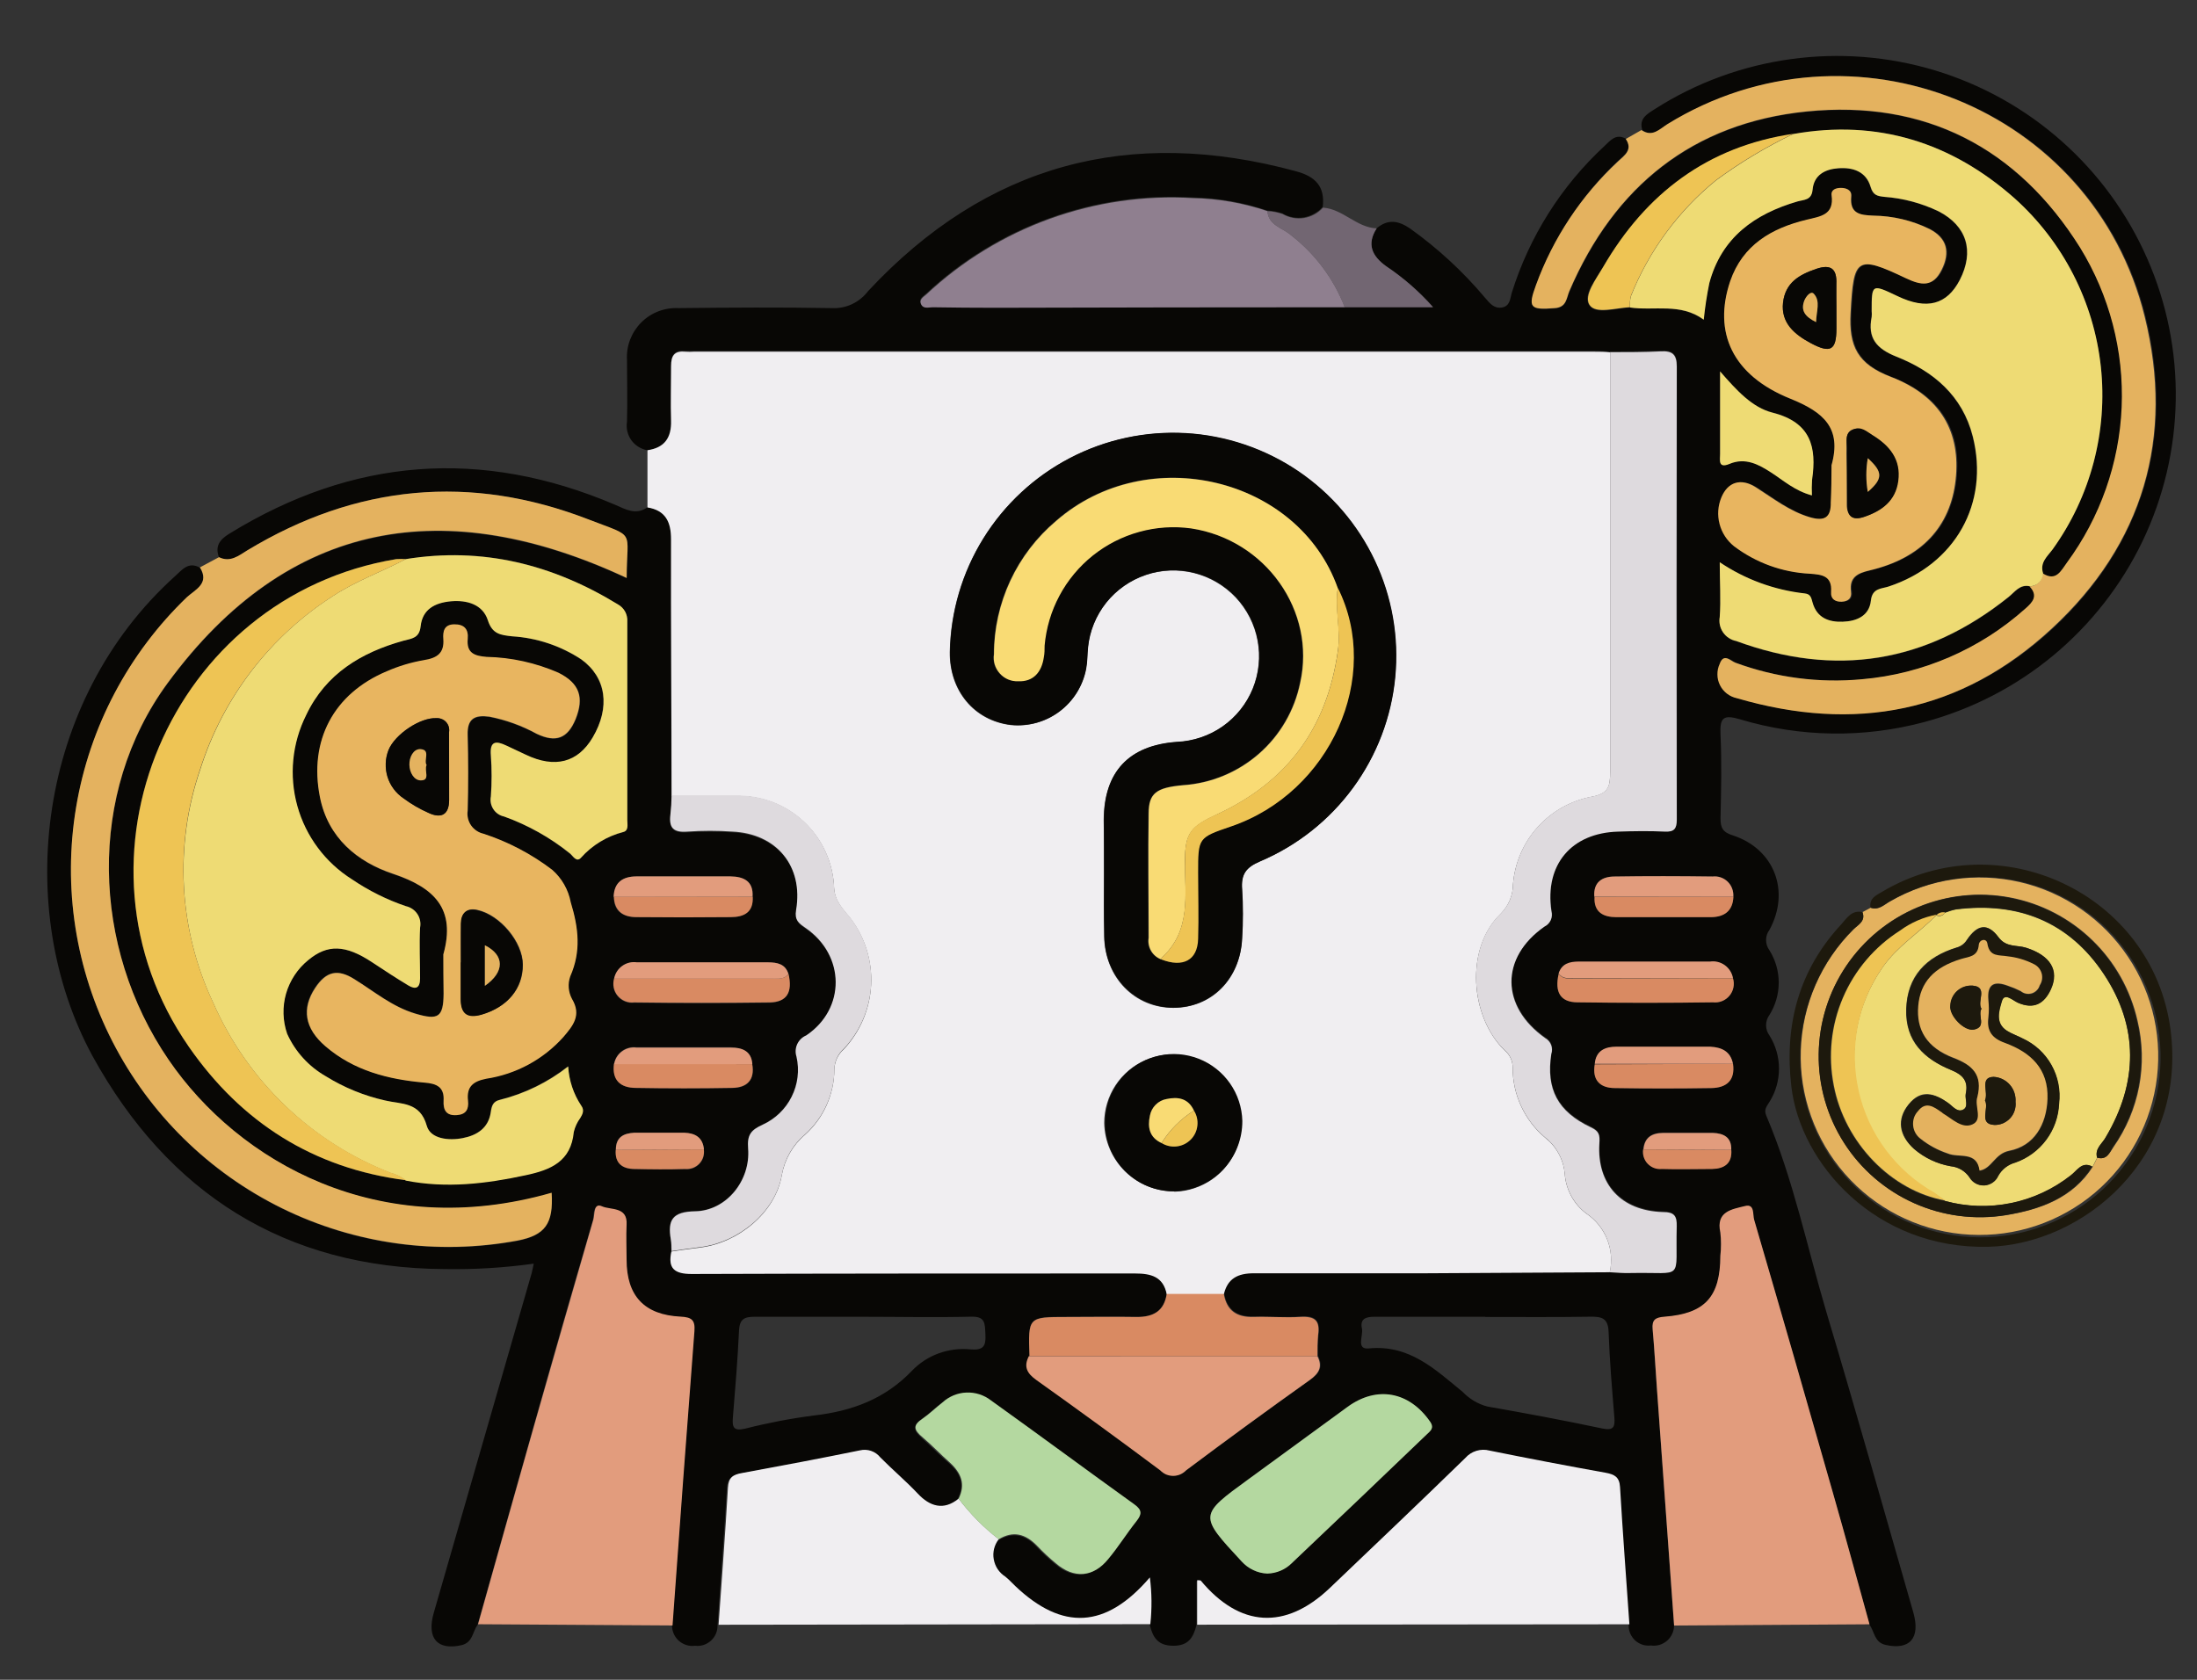 <svg width="34" height="26" viewBox="0 0 34 26" fill="none" xmlns="http://www.w3.org/2000/svg">
<rect x="0" y="0" width="34" height="26" fill="#333333" stroke="none"/>
<g id="SinIdentificar">
<path id="Vector" d="M10.018 6.969C9.918 6.951 9.829 6.895 9.77 6.813C9.712 6.731 9.687 6.629 9.703 6.529C9.712 6.208 9.703 5.888 9.703 5.566C9.697 5.46 9.714 5.354 9.752 5.255C9.791 5.156 9.849 5.066 9.924 4.991C9.999 4.916 10.089 4.857 10.188 4.819C10.287 4.781 10.393 4.764 10.5 4.769C11.296 4.76 12.085 4.755 12.877 4.769C12.985 4.774 13.092 4.752 13.189 4.706C13.287 4.659 13.371 4.59 13.436 4.504C15.264 2.543 17.479 1.95 20.057 2.651C20.358 2.732 20.508 2.887 20.47 3.203C20.392 3.29 20.288 3.347 20.173 3.365C20.059 3.383 19.942 3.36 19.842 3.302C19.766 3.277 19.687 3.262 19.608 3.258C19.237 3.132 18.848 3.064 18.456 3.056C17.704 3.011 16.95 3.121 16.241 3.377C15.531 3.633 14.882 4.031 14.331 4.546C14.289 4.585 14.221 4.62 14.245 4.688C14.275 4.779 14.363 4.744 14.427 4.745C14.746 4.752 15.067 4.754 15.39 4.753C17.195 4.753 19 4.751 20.805 4.745H22.172C21.959 4.507 21.716 4.297 21.45 4.12C21.233 3.964 21.146 3.782 21.304 3.535C21.478 3.385 21.644 3.416 21.819 3.535C22.251 3.843 22.642 4.204 22.983 4.61C23.057 4.696 23.123 4.782 23.248 4.759C23.373 4.735 23.37 4.614 23.398 4.525C23.669 3.661 24.16 2.883 24.823 2.267C24.915 2.183 25 2.061 25.158 2.145C25.271 2.314 25.14 2.397 25.039 2.491C24.471 3.024 24.037 3.684 23.774 4.417C23.641 4.768 23.684 4.804 24.06 4.775C24.251 4.759 24.244 4.611 24.291 4.509C24.987 2.886 26.203 1.908 27.962 1.73C29.785 1.546 31.22 2.288 32.197 3.836C32.652 4.576 32.876 5.436 32.839 6.305C32.803 7.173 32.508 8.011 31.993 8.711C31.901 8.835 31.827 9.015 31.617 8.877C31.562 8.712 31.684 8.611 31.764 8.505C32.354 7.686 32.62 6.679 32.511 5.676C32.403 4.672 31.928 3.745 31.177 3.071C30.202 2.202 29.052 1.843 27.752 2.076C26.424 2.272 25.47 3.005 24.806 4.137C24.697 4.324 24.489 4.569 24.595 4.724C24.701 4.879 25.001 4.771 25.219 4.76C25.599 4.81 26.002 4.687 26.363 4.95C26.381 4.76 26.41 4.571 26.449 4.384C26.636 3.679 27.148 3.314 27.813 3.12C27.914 3.09 28.031 3.104 28.047 2.94C28.067 2.711 28.238 2.62 28.445 2.606C28.672 2.588 28.877 2.656 28.946 2.895C28.984 3.028 29.053 3.036 29.16 3.048C29.451 3.07 29.735 3.146 29.998 3.272C30.435 3.5 30.554 3.89 30.325 4.335C30.125 4.721 29.814 4.802 29.36 4.585C28.962 4.395 28.962 4.395 28.962 4.816C28.965 4.846 28.965 4.876 28.962 4.906C28.897 5.233 29.032 5.397 29.347 5.522C29.917 5.748 30.367 6.125 30.526 6.757C30.792 7.795 30.253 8.739 29.225 9.079C29.113 9.116 28.971 9.102 28.95 9.297C28.925 9.535 28.728 9.618 28.512 9.625C28.295 9.631 28.113 9.561 28.047 9.327C28.027 9.256 28.018 9.195 27.925 9.187C27.456 9.134 27.008 8.969 26.616 8.706C26.616 9.015 26.631 9.285 26.616 9.552C26.601 9.635 26.619 9.721 26.667 9.79C26.714 9.86 26.787 9.909 26.87 9.925C28.404 10.489 29.806 10.268 31.083 9.246C31.183 9.168 31.258 9.043 31.415 9.078C31.548 9.225 31.463 9.323 31.347 9.424C30.646 10.051 29.761 10.433 28.824 10.515C28.161 10.576 27.492 10.489 26.867 10.258C26.793 10.23 26.688 10.103 26.627 10.277C26.603 10.329 26.59 10.385 26.591 10.442C26.592 10.5 26.606 10.556 26.631 10.607C26.657 10.658 26.694 10.703 26.739 10.738C26.784 10.772 26.837 10.797 26.893 10.808C28.715 11.339 30.371 11.022 31.767 9.73C33.163 8.438 33.665 6.771 33.204 4.902C32.407 1.66 28.662 0.167 25.814 1.924C25.691 2 25.579 2.129 25.416 2.015C25.36 1.834 25.49 1.765 25.61 1.688C26.247 1.281 26.965 1.018 27.715 0.915C28.464 0.812 29.226 0.872 29.95 1.091C30.674 1.311 31.341 1.684 31.907 2.186C32.473 2.688 32.924 3.306 33.228 3.998C33.533 4.69 33.684 5.44 33.671 6.196C33.659 6.952 33.483 7.697 33.156 8.379C32.828 9.06 32.357 9.663 31.775 10.146C31.193 10.629 30.513 10.979 29.783 11.175C28.846 11.427 27.858 11.413 26.93 11.134C26.664 11.055 26.614 11.112 26.626 11.371C26.646 11.802 26.636 12.235 26.626 12.666C26.626 12.819 26.664 12.883 26.822 12.932C27.46 13.143 27.709 13.796 27.383 14.393C27.349 14.438 27.331 14.494 27.331 14.55C27.331 14.607 27.349 14.662 27.383 14.708C27.477 14.858 27.527 15.032 27.527 15.209C27.527 15.386 27.477 15.56 27.383 15.71C27.349 15.756 27.331 15.812 27.331 15.868C27.331 15.925 27.349 15.981 27.383 16.026C27.48 16.181 27.531 16.359 27.531 16.541C27.531 16.723 27.48 16.902 27.383 17.056C27.344 17.122 27.292 17.17 27.335 17.27C27.751 18.25 27.964 19.294 28.265 20.31C28.727 21.854 29.164 23.407 29.61 24.958C29.723 25.357 29.554 25.544 29.181 25.46C29.004 25.42 29.011 25.254 28.931 25.148C28.744 24.473 28.561 23.797 28.368 23.124C27.964 21.707 27.557 20.294 27.145 18.883C27.122 18.806 27.157 18.634 27.004 18.673C26.806 18.724 26.55 18.753 26.623 19.082C26.636 19.202 26.636 19.323 26.623 19.442C26.623 20.077 26.387 20.339 25.757 20.387C25.614 20.397 25.562 20.436 25.575 20.581C25.603 20.89 25.619 21.201 25.642 21.51C25.73 22.73 25.819 23.948 25.907 25.167C25.906 25.211 25.895 25.254 25.876 25.294C25.857 25.334 25.83 25.369 25.796 25.398C25.762 25.426 25.723 25.447 25.681 25.46C25.638 25.472 25.594 25.475 25.55 25.469C25.506 25.474 25.461 25.47 25.419 25.457C25.377 25.443 25.338 25.421 25.305 25.391C25.273 25.361 25.247 25.324 25.229 25.284C25.212 25.243 25.203 25.199 25.205 25.155C25.155 24.445 25.102 23.738 25.06 23.03C25.05 22.874 24.977 22.834 24.841 22.809C24.239 22.701 23.639 22.587 23.04 22.465C22.973 22.448 22.903 22.449 22.837 22.469C22.771 22.489 22.712 22.527 22.666 22.579C21.971 23.257 21.267 23.926 20.564 24.597C19.883 25.245 19.18 25.202 18.572 24.479C18.564 24.469 18.539 24.479 18.516 24.472V25.156C18.467 25.343 18.395 25.475 18.155 25.473C17.915 25.472 17.841 25.34 17.795 25.156C17.822 24.915 17.82 24.672 17.788 24.432C17.106 25.229 16.434 25.253 15.704 24.565C15.654 24.517 15.606 24.464 15.552 24.42C15.505 24.39 15.465 24.351 15.434 24.305C15.403 24.259 15.382 24.207 15.372 24.153C15.363 24.098 15.365 24.042 15.378 23.988C15.391 23.934 15.416 23.884 15.45 23.84C15.675 23.707 15.868 23.753 16.041 23.941C16.13 24.035 16.225 24.124 16.325 24.206C16.602 24.447 16.907 24.423 17.136 24.137C17.288 23.95 17.418 23.747 17.568 23.558C17.654 23.452 17.665 23.386 17.54 23.293C16.798 22.761 16.063 22.217 15.321 21.684C15.212 21.6 15.077 21.556 14.94 21.562C14.802 21.567 14.671 21.622 14.57 21.715C14.467 21.794 14.374 21.887 14.266 21.962C14.111 22.069 14.144 22.153 14.266 22.259C14.388 22.366 14.542 22.525 14.686 22.648C14.865 22.804 14.937 22.98 14.819 23.206C14.582 23.391 14.383 23.339 14.188 23.131C13.993 22.922 13.789 22.76 13.606 22.567C13.569 22.521 13.52 22.487 13.464 22.468C13.408 22.448 13.347 22.446 13.29 22.46C12.682 22.583 12.073 22.699 11.464 22.811C11.331 22.834 11.258 22.88 11.249 23.034C11.207 23.741 11.153 24.449 11.104 25.159C11.105 25.203 11.096 25.247 11.079 25.288C11.061 25.328 11.035 25.365 11.002 25.395C10.969 25.425 10.93 25.447 10.888 25.461C10.846 25.474 10.801 25.479 10.757 25.473C10.713 25.479 10.669 25.476 10.626 25.463C10.584 25.451 10.545 25.429 10.511 25.401C10.477 25.372 10.45 25.337 10.431 25.297C10.412 25.257 10.401 25.213 10.4 25.169C10.511 23.651 10.624 22.132 10.739 20.614C10.752 20.438 10.694 20.399 10.526 20.389C9.964 20.363 9.695 20.069 9.689 19.507C9.689 19.327 9.681 19.146 9.689 18.967C9.707 18.68 9.448 18.737 9.308 18.681C9.169 18.625 9.193 18.814 9.175 18.886C8.859 19.962 8.549 21.039 8.246 22.117C7.958 23.128 7.676 24.14 7.39 25.151C7.311 25.257 7.319 25.423 7.142 25.464C6.77 25.549 6.599 25.358 6.713 24.963C7.217 23.212 7.722 21.461 8.227 19.709C8.238 19.671 8.244 19.632 8.26 19.559C7.802 19.623 7.339 19.651 6.876 19.643C4.405 19.626 2.601 18.469 1.431 16.344C0.2 14.075 0.571 10.848 2.707 8.92C2.818 8.82 2.915 8.686 3.095 8.787C3.248 9.034 3.022 9.127 2.895 9.246C1.988 10.117 1.386 11.257 1.179 12.497C0.971 13.737 1.169 15.011 1.743 16.129C2.317 17.248 3.237 18.151 4.365 18.706C5.493 19.26 6.771 19.436 8.007 19.207C8.438 19.124 8.566 18.942 8.538 18.466C5.871 19.231 3.694 17.992 2.611 16.408C1.415 14.664 1.343 12.282 2.597 10.575C4.469 8.028 6.908 7.653 9.699 8.95C9.699 8.188 9.853 8.333 9.116 8.047C7.283 7.326 5.512 7.5 3.828 8.521C3.696 8.605 3.563 8.712 3.389 8.627C3.324 8.452 3.401 8.351 3.55 8.26C5.462 7.083 7.45 6.931 9.517 7.812C9.684 7.884 9.84 7.979 10.019 7.852C10.302 7.897 10.385 8.072 10.384 8.345C10.384 9.673 10.384 11.001 10.392 12.318C10.393 12.418 10.389 12.519 10.379 12.618C10.347 12.828 10.425 12.899 10.644 12.884C10.875 12.869 11.106 12.869 11.336 12.884C12.023 12.915 12.439 13.415 12.324 14.098C12.298 14.255 12.363 14.301 12.469 14.374C13.085 14.797 13.095 15.627 12.481 16.04C12.421 16.064 12.372 16.11 12.343 16.169C12.314 16.227 12.308 16.294 12.326 16.357C12.372 16.565 12.345 16.782 12.249 16.973C12.154 17.163 11.996 17.316 11.803 17.404C11.619 17.487 11.559 17.562 11.577 17.773C11.617 18.27 11.239 18.737 10.756 18.745C10.404 18.745 10.33 18.878 10.38 19.179C10.389 19.239 10.38 19.299 10.391 19.36C10.331 19.626 10.432 19.708 10.703 19.708C12.99 19.699 15.277 19.708 17.563 19.7C17.811 19.7 18.001 19.748 18.055 20.023C18.015 20.288 17.848 20.387 17.59 20.381C17.23 20.373 16.871 20.381 16.509 20.381C15.91 20.381 15.91 20.381 15.932 20.986C15.848 21.15 15.902 21.251 16.051 21.358C16.694 21.814 17.332 22.28 17.965 22.753C17.991 22.78 18.022 22.802 18.056 22.816C18.09 22.831 18.127 22.838 18.164 22.838C18.201 22.838 18.238 22.831 18.273 22.816C18.307 22.802 18.338 22.78 18.363 22.753C18.996 22.28 19.634 21.814 20.277 21.356C20.426 21.251 20.479 21.148 20.397 20.984C20.393 20.875 20.396 20.766 20.405 20.658C20.435 20.434 20.349 20.357 20.125 20.376C19.9 20.395 19.646 20.376 19.409 20.376C19.151 20.384 18.99 20.28 18.945 20.019C19.004 19.773 19.163 19.692 19.41 19.693C20.293 19.703 21.176 19.7 22.06 19.693C23.013 19.693 23.966 19.688 24.919 19.677C25.029 19.677 25.14 19.695 25.248 19.693C26.085 19.676 25.927 19.833 25.951 18.974C25.951 18.808 25.911 18.756 25.737 18.75C25.09 18.73 24.715 18.32 24.754 17.688C24.762 17.555 24.746 17.499 24.622 17.438C24.109 17.195 23.927 16.849 24.011 16.303C24.026 16.258 24.025 16.208 24.008 16.164C23.991 16.119 23.959 16.082 23.918 16.058C23.223 15.567 23.219 14.81 23.906 14.332C23.948 14.311 23.983 14.275 24.002 14.231C24.021 14.188 24.025 14.139 24.012 14.093C23.906 13.373 24.321 12.881 25.045 12.861C25.286 12.861 25.527 12.852 25.768 12.861C25.915 12.861 25.952 12.815 25.952 12.674C25.952 10.337 25.952 8 25.952 5.664C25.952 5.474 25.882 5.419 25.704 5.428C25.438 5.44 25.182 5.437 24.922 5.441C24.842 5.441 24.762 5.431 24.681 5.431H10.736C10.696 5.433 10.655 5.433 10.615 5.431C10.447 5.413 10.381 5.484 10.388 5.655C10.397 5.935 10.388 6.217 10.388 6.497C10.388 6.777 10.284 6.927 10.018 6.969ZM10.893 17.79C10.875 17.606 10.76 17.538 10.589 17.537C10.331 17.537 10.073 17.537 9.816 17.537C9.651 17.537 9.523 17.598 9.53 17.802C9.513 18.012 9.635 18.093 9.821 18.098C10.086 18.098 10.344 18.106 10.604 18.098C10.645 18.102 10.686 18.097 10.724 18.083C10.762 18.068 10.797 18.045 10.825 18.015C10.853 17.986 10.873 17.95 10.885 17.911C10.897 17.872 10.899 17.83 10.893 17.79ZM26.793 17.798C26.8 17.599 26.671 17.542 26.506 17.532C26.248 17.532 25.991 17.532 25.733 17.532C25.564 17.532 25.446 17.602 25.429 17.786C25.423 17.826 25.427 17.867 25.439 17.905C25.451 17.943 25.472 17.979 25.5 18.008C25.527 18.037 25.561 18.059 25.599 18.073C25.637 18.087 25.677 18.093 25.717 18.089C25.983 18.098 26.241 18.096 26.501 18.089C26.687 18.084 26.809 18.008 26.793 17.798ZM24.675 13.88C24.661 14.122 24.814 14.194 25.013 14.195C25.5 14.2 25.987 14.2 26.474 14.195C26.68 14.195 26.816 14.102 26.824 13.877C26.827 13.835 26.821 13.792 26.806 13.752C26.791 13.712 26.768 13.676 26.738 13.646C26.707 13.617 26.671 13.594 26.63 13.58C26.59 13.566 26.547 13.561 26.505 13.565C25.996 13.565 25.489 13.559 24.982 13.565C24.791 13.568 24.657 13.658 24.675 13.88ZM11.647 13.88C11.663 13.638 11.514 13.568 11.31 13.565C10.822 13.565 10.334 13.565 9.849 13.565C9.642 13.565 9.507 13.656 9.5 13.88C9.492 14.105 9.643 14.196 9.849 14.198C10.336 14.198 10.823 14.198 11.31 14.198C11.509 14.194 11.66 14.122 11.647 13.88ZM26.818 16.466C26.78 16.271 26.642 16.21 26.464 16.21C25.982 16.21 25.499 16.21 25.017 16.21C24.843 16.21 24.697 16.262 24.679 16.475C24.636 16.72 24.761 16.838 24.988 16.842C25.487 16.851 25.984 16.851 26.481 16.842C26.716 16.838 26.854 16.724 26.818 16.466ZM9.503 16.466C9.468 16.724 9.606 16.838 9.841 16.841C10.339 16.849 10.837 16.849 11.334 16.841C11.561 16.841 11.686 16.718 11.643 16.474C11.629 16.265 11.48 16.216 11.311 16.208C10.825 16.208 10.339 16.208 9.85 16.208C9.77 16.198 9.689 16.219 9.624 16.267C9.56 16.315 9.516 16.386 9.503 16.466ZM24.121 15.073C24.056 15.36 24.145 15.511 24.414 15.515C25.112 15.524 25.811 15.524 26.509 15.515C26.557 15.521 26.605 15.514 26.65 15.496C26.694 15.478 26.734 15.449 26.765 15.412C26.795 15.375 26.816 15.331 26.826 15.284C26.835 15.237 26.832 15.188 26.818 15.142C26.803 15.062 26.758 14.992 26.692 14.945C26.627 14.898 26.545 14.878 26.465 14.889H24.429C24.294 14.896 24.169 14.92 24.121 15.073ZM12.201 15.073C12.153 14.92 12.028 14.896 11.887 14.896H9.857C9.777 14.884 9.695 14.904 9.629 14.951C9.564 14.998 9.518 15.069 9.503 15.149C9.489 15.194 9.487 15.243 9.496 15.29C9.505 15.338 9.527 15.382 9.557 15.419C9.588 15.456 9.627 15.485 9.672 15.503C9.717 15.521 9.765 15.527 9.813 15.522C10.511 15.532 11.21 15.532 11.909 15.522C12.178 15.511 12.266 15.358 12.201 15.073ZM6.279 18.268C6.903 18.39 7.515 18.317 8.13 18.186C8.519 18.104 8.834 17.973 8.877 17.515C8.896 17.437 8.93 17.364 8.978 17.299C9.013 17.236 9.045 17.179 8.992 17.108C8.872 16.927 8.803 16.718 8.79 16.502C8.479 16.747 8.12 16.924 7.736 17.021C7.624 17.046 7.603 17.118 7.592 17.216C7.556 17.461 7.378 17.572 7.158 17.615C6.938 17.657 6.659 17.627 6.602 17.424C6.497 17.049 6.203 17.093 5.955 17.032C5.631 16.959 5.322 16.832 5.04 16.657C4.776 16.506 4.566 16.276 4.441 16C4.372 15.799 4.366 15.583 4.424 15.379C4.483 15.175 4.602 14.994 4.766 14.86C5.065 14.611 5.344 14.62 5.757 14.893C5.941 15.016 6.126 15.137 6.315 15.251C6.43 15.321 6.501 15.293 6.498 15.142C6.498 14.876 6.487 14.619 6.498 14.358C6.513 14.285 6.498 14.209 6.457 14.147C6.416 14.084 6.352 14.041 6.279 14.025C5.983 13.925 5.703 13.785 5.445 13.609C5.032 13.349 4.73 12.945 4.599 12.475C4.468 12.004 4.517 11.502 4.736 11.066C5.038 10.428 5.586 10.098 6.242 9.916C6.374 9.881 6.487 9.876 6.507 9.693C6.535 9.427 6.737 9.327 6.975 9.306C7.212 9.285 7.467 9.351 7.547 9.598C7.616 9.816 7.746 9.828 7.922 9.848C8.305 9.872 8.675 9.997 8.995 10.209C9.381 10.489 9.445 10.95 9.169 11.418C8.939 11.816 8.584 11.903 8.134 11.683L7.834 11.543C7.672 11.466 7.568 11.468 7.594 11.697C7.609 11.907 7.609 12.118 7.594 12.329C7.581 12.397 7.595 12.468 7.634 12.526C7.673 12.584 7.733 12.624 7.801 12.638C8.17 12.772 8.515 12.967 8.82 13.215C8.865 13.253 8.919 13.356 8.988 13.28C9.162 13.085 9.391 12.946 9.644 12.881C9.729 12.859 9.705 12.764 9.705 12.697C9.705 11.673 9.705 10.649 9.705 9.625C9.709 9.571 9.697 9.518 9.672 9.471C9.646 9.424 9.608 9.385 9.561 9.359C8.55 8.732 7.465 8.46 6.279 8.654C6.229 8.651 6.18 8.651 6.13 8.654C2.637 9.232 0.905 13.302 2.923 16.204C3.734 17.373 4.848 18.084 6.279 18.268ZM6.861 14.773C6.861 14.973 6.861 15.171 6.861 15.374C6.861 15.745 6.783 15.794 6.421 15.684C6.058 15.573 5.789 15.34 5.482 15.152C5.216 14.989 5.042 15.034 4.874 15.285C4.661 15.607 4.709 15.912 5.032 16.19C5.47 16.567 6.003 16.702 6.562 16.752C6.752 16.767 6.874 16.819 6.861 17.032C6.853 17.177 6.9 17.267 7.064 17.255C7.207 17.246 7.252 17.158 7.238 17.03C7.214 16.817 7.312 16.733 7.519 16.692C7.981 16.622 8.403 16.393 8.715 16.045C8.861 15.874 9 15.712 8.847 15.458C8.819 15.405 8.801 15.346 8.797 15.286C8.792 15.225 8.8 15.165 8.82 15.107C8.991 14.72 8.952 14.358 8.827 13.961C8.79 13.769 8.69 13.595 8.543 13.466C8.223 13.222 7.864 13.033 7.481 12.908C7.404 12.89 7.336 12.844 7.291 12.778C7.247 12.713 7.228 12.633 7.239 12.555C7.252 12.156 7.251 11.771 7.239 11.381C7.231 11.126 7.352 11.069 7.575 11.099C7.832 11.149 8.08 11.239 8.31 11.365C8.608 11.505 8.786 11.434 8.91 11.138C9.051 10.802 8.975 10.582 8.644 10.419C8.293 10.266 7.916 10.182 7.533 10.173C7.343 10.16 7.219 10.112 7.24 9.893C7.255 9.742 7.182 9.667 7.031 9.67C6.879 9.673 6.854 9.776 6.863 9.897C6.879 10.115 6.768 10.192 6.563 10.224C6.365 10.258 6.172 10.316 5.988 10.396C5.166 10.742 4.779 11.47 4.953 12.344C5.078 12.974 5.532 13.346 6.085 13.531C6.73 13.741 7.057 14.071 6.861 14.773ZM28.346 7.202C28.346 7.394 28.346 7.585 28.346 7.775C28.346 8.014 28.245 8.071 28.021 8.006C27.705 7.913 27.454 7.71 27.183 7.541C26.948 7.395 26.748 7.46 26.652 7.699C26.599 7.829 26.589 7.973 26.625 8.11C26.66 8.246 26.739 8.367 26.849 8.455C27.188 8.711 27.596 8.859 28.02 8.88C28.209 8.896 28.368 8.912 28.351 9.159C28.342 9.277 28.411 9.318 28.518 9.313C28.626 9.307 28.672 9.257 28.659 9.159C28.628 8.933 28.76 8.872 28.95 8.828C29.747 8.639 30.193 8.164 30.278 7.427C30.363 6.69 30.058 6.132 29.275 5.833C28.76 5.634 28.623 5.36 28.652 4.84C28.699 3.995 28.739 3.944 29.51 4.308C29.741 4.419 29.929 4.441 30.061 4.176C30.194 3.91 30.143 3.684 29.874 3.545C29.6 3.412 29.299 3.342 28.994 3.341C28.789 3.334 28.63 3.307 28.654 3.045C28.664 2.939 28.585 2.913 28.496 2.913C28.407 2.913 28.339 2.938 28.351 3.027C28.392 3.332 28.18 3.352 27.967 3.404C27.425 3.537 26.975 3.793 26.781 4.357C26.508 5.146 26.809 5.812 27.711 6.174C28.223 6.379 28.506 6.625 28.346 7.201V7.202ZM13.335 20.381C12.783 20.381 12.232 20.381 11.679 20.381C11.52 20.381 11.447 20.416 11.437 20.59C11.416 21.04 11.379 21.49 11.342 21.939C11.328 22.096 11.356 22.154 11.534 22.112C11.884 22.023 12.239 21.955 12.597 21.909C13.182 21.842 13.694 21.655 14.113 21.217C14.229 21.096 14.371 21.004 14.528 20.947C14.685 20.89 14.853 20.869 15.019 20.886C15.218 20.903 15.26 20.835 15.25 20.656C15.241 20.477 15.25 20.372 15.021 20.38C14.46 20.393 13.898 20.381 13.335 20.381ZM22.985 20.381C22.413 20.381 21.84 20.381 21.268 20.381C21.135 20.381 21.044 20.415 21.077 20.563C21.101 20.672 20.98 20.891 21.183 20.871C21.813 20.809 22.211 21.197 22.637 21.545C22.741 21.653 22.872 21.732 23.017 21.77C23.61 21.874 24.202 21.984 24.79 22.109C24.971 22.148 24.996 22.089 24.983 21.934C24.947 21.494 24.91 21.055 24.894 20.614C24.887 20.405 24.79 20.377 24.612 20.38C24.07 20.389 23.527 20.384 22.985 20.384V20.381ZM19.613 24.354C19.753 24.35 19.886 24.294 19.986 24.197C20.682 23.531 21.378 22.867 22.074 22.205C22.129 22.153 22.198 22.11 22.126 22.007C21.802 21.541 21.304 21.448 20.851 21.777L19.325 22.892C18.553 23.455 18.553 23.453 19.215 24.168C19.265 24.224 19.327 24.27 19.395 24.302C19.463 24.335 19.538 24.353 19.613 24.356V24.354ZM28.039 7.669C28.034 7.588 28.034 7.506 28.039 7.425C28.114 6.914 28.019 6.533 27.428 6.384C27.112 6.305 26.871 6.039 26.615 5.745C26.615 6.224 26.615 6.625 26.615 7.024C26.615 7.116 26.582 7.251 26.76 7.177C27.007 7.076 27.207 7.186 27.405 7.31C27.603 7.433 27.768 7.591 28.039 7.669Z" fill="#080705"/>
<path id="Vector_2" d="M24.913 19.692C23.961 19.697 23.008 19.703 22.054 19.708C21.171 19.708 20.287 19.708 19.404 19.708C19.157 19.708 18.998 19.788 18.939 20.033H18.056C18.002 19.759 17.812 19.711 17.563 19.711C15.278 19.711 12.991 19.711 10.704 19.719C10.438 19.719 10.332 19.634 10.391 19.371C10.539 19.349 10.686 19.328 10.835 19.31C11.427 19.238 12.002 18.766 12.099 18.189C12.143 17.945 12.269 17.724 12.458 17.564C12.6 17.437 12.714 17.281 12.792 17.107C12.87 16.932 12.911 16.743 12.912 16.552C12.914 16.493 12.928 16.434 12.953 16.38C12.979 16.326 13.015 16.278 13.06 16.239C13.314 15.967 13.463 15.614 13.481 15.242C13.499 14.871 13.384 14.505 13.158 14.21C13.052 14.077 12.92 13.957 12.908 13.747C12.894 13.357 12.726 12.988 12.441 12.721C12.157 12.454 11.778 12.31 11.387 12.321H10.393C10.393 10.993 10.381 9.665 10.385 8.347C10.385 8.082 10.302 7.9 10.02 7.854V6.969C10.285 6.931 10.394 6.775 10.385 6.51C10.376 6.246 10.385 5.949 10.385 5.668C10.385 5.497 10.443 5.427 10.612 5.444C10.652 5.447 10.693 5.447 10.733 5.444H24.678C24.759 5.444 24.839 5.444 24.918 5.455C24.918 7.621 24.918 9.787 24.918 11.952C24.918 12.164 24.9 12.286 24.629 12.333C24.307 12.395 24.014 12.56 23.794 12.805C23.575 13.049 23.442 13.358 23.415 13.685C23.415 13.856 23.347 14.02 23.226 14.142C22.67 14.673 22.747 15.736 23.286 16.259C23.325 16.291 23.357 16.332 23.378 16.378C23.399 16.424 23.41 16.474 23.41 16.524C23.409 16.73 23.453 16.934 23.54 17.121C23.626 17.308 23.752 17.474 23.909 17.607C23.995 17.674 24.067 17.757 24.119 17.852C24.172 17.948 24.204 18.052 24.215 18.161C24.222 18.282 24.256 18.4 24.313 18.508C24.37 18.615 24.45 18.709 24.547 18.782C24.692 18.879 24.805 19.018 24.871 19.18C24.936 19.343 24.951 19.521 24.913 19.692ZM17.087 13.531C17.087 13.851 17.087 14.172 17.087 14.494C17.101 15.133 17.558 15.6 18.157 15.6C18.756 15.6 19.198 15.15 19.22 14.523C19.235 14.273 19.235 14.022 19.22 13.771C19.201 13.539 19.274 13.429 19.501 13.333C20.073 13.09 20.569 12.697 20.936 12.196C21.303 11.695 21.529 11.104 21.588 10.486C21.648 9.867 21.539 9.244 21.274 8.682C21.009 8.12 20.598 7.64 20.083 7.292C19.567 6.945 18.968 6.743 18.348 6.707C17.727 6.672 17.109 6.804 16.558 7.091C16.006 7.378 15.543 7.808 15.216 8.336C14.888 8.864 14.71 9.471 14.698 10.092C14.691 10.694 15.076 11.155 15.643 11.223C15.91 11.25 16.178 11.176 16.393 11.015C16.609 10.854 16.756 10.618 16.805 10.354C16.826 10.246 16.823 10.135 16.834 10.025C16.86 9.771 16.958 9.531 17.116 9.331C17.275 9.132 17.488 8.983 17.729 8.901C17.97 8.819 18.23 8.808 18.477 8.87C18.724 8.932 18.948 9.063 19.123 9.248C19.297 9.434 19.415 9.666 19.461 9.916C19.508 10.166 19.481 10.425 19.385 10.661C19.289 10.897 19.127 11.1 18.918 11.246C18.709 11.392 18.463 11.475 18.209 11.486C17.468 11.539 17.084 11.948 17.08 12.691C17.085 12.968 17.087 13.249 17.087 13.531ZM18.173 18.445C18.382 18.441 18.585 18.374 18.757 18.255C18.929 18.136 19.061 17.968 19.138 17.774C19.215 17.579 19.233 17.366 19.19 17.162C19.146 16.957 19.043 16.77 18.894 16.623C18.744 16.477 18.555 16.378 18.349 16.339C18.144 16.3 17.931 16.322 17.739 16.403C17.546 16.484 17.381 16.62 17.265 16.795C17.15 16.969 17.088 17.173 17.088 17.383C17.094 17.666 17.211 17.935 17.414 18.133C17.617 18.331 17.89 18.441 18.173 18.44V18.445Z" fill="#F0EEF1"/>
<path id="Vector_3" d="M3.389 8.624C3.564 8.709 3.692 8.601 3.829 8.517C5.513 7.5 7.282 7.331 9.115 8.042C9.852 8.327 9.7 8.183 9.698 8.945C6.909 7.642 4.468 8.023 2.596 10.569C1.342 12.277 1.417 14.659 2.609 16.402C3.693 17.987 5.87 19.226 8.537 18.461C8.566 18.94 8.439 19.118 8.006 19.202C6.769 19.431 5.492 19.255 4.364 18.701C3.236 18.146 2.316 17.243 1.742 16.124C1.168 15.006 0.97 13.732 1.178 12.492C1.385 11.252 1.987 10.112 2.894 9.241C3.027 9.122 3.247 9.029 3.094 8.782L3.389 8.624Z" fill="#E4B25F"/>
<path id="Vector_4" d="M7.398 25.14C7.684 24.129 7.966 23.117 8.254 22.107C8.561 21.028 8.871 19.951 9.183 18.875C9.206 18.8 9.183 18.61 9.316 18.671C9.449 18.732 9.715 18.671 9.697 18.956C9.688 19.136 9.697 19.316 9.697 19.497C9.697 20.059 9.972 20.352 10.534 20.379C10.701 20.388 10.76 20.428 10.747 20.603C10.63 22.122 10.517 23.64 10.408 25.159L7.398 25.14Z" fill="#E29C7D"/>
<path id="Vector_5" d="M25.908 25.16C25.82 23.941 25.731 22.722 25.643 21.504C25.62 21.194 25.604 20.883 25.576 20.574C25.563 20.429 25.615 20.391 25.758 20.38C26.388 20.332 26.622 20.071 26.624 19.436C26.637 19.316 26.637 19.195 26.624 19.076C26.551 18.747 26.807 18.717 27.005 18.667C27.158 18.627 27.123 18.8 27.146 18.877C27.559 20.288 27.966 21.701 28.369 23.117C28.562 23.791 28.745 24.467 28.932 25.141L25.908 25.16Z" fill="#E29C7D"/>
<path id="Vector_6" d="M25.402 2.013C25.57 2.128 25.681 1.999 25.801 1.923C28.648 0.166 32.391 1.657 33.19 4.901C33.651 6.769 33.168 8.419 31.753 9.728C30.339 11.038 28.699 11.339 26.879 10.807C26.823 10.795 26.77 10.771 26.725 10.736C26.68 10.701 26.643 10.657 26.618 10.606C26.592 10.555 26.578 10.498 26.578 10.441C26.577 10.384 26.589 10.327 26.613 10.276C26.674 10.102 26.779 10.229 26.854 10.257C27.481 10.488 28.151 10.576 28.817 10.513C29.753 10.432 30.639 10.049 31.34 9.423C31.456 9.322 31.547 9.224 31.408 9.076C31.461 9.076 31.512 9.054 31.55 9.017C31.588 8.979 31.61 8.928 31.611 8.874C31.821 9.007 31.895 8.832 31.987 8.708C32.502 8.008 32.797 7.17 32.834 6.302C32.87 5.433 32.646 4.574 32.191 3.833C31.219 2.279 29.785 1.541 27.957 1.725C26.199 1.903 24.983 2.881 24.287 4.504C24.24 4.611 24.247 4.759 24.055 4.769C23.68 4.798 23.641 4.763 23.77 4.412C24.036 3.683 24.472 3.027 25.041 2.498C25.142 2.404 25.273 2.32 25.16 2.151L25.402 2.013Z" fill="#E4B25F"/>
<path id="Vector_7" d="M11.121 25.148C11.17 24.442 11.225 23.734 11.266 23.023C11.275 22.869 11.344 22.824 11.481 22.8C12.091 22.688 12.699 22.573 13.307 22.449C13.365 22.435 13.425 22.438 13.481 22.457C13.537 22.476 13.586 22.511 13.623 22.557C13.812 22.749 14.022 22.925 14.205 23.12C14.388 23.315 14.603 23.386 14.836 23.196C15.014 23.431 15.223 23.642 15.456 23.823C15.422 23.866 15.398 23.917 15.384 23.971C15.371 24.025 15.369 24.081 15.379 24.135C15.389 24.19 15.409 24.242 15.44 24.288C15.471 24.334 15.511 24.373 15.558 24.403C15.613 24.447 15.661 24.5 15.711 24.548C16.44 25.241 17.112 25.212 17.795 24.415C17.826 24.655 17.828 24.898 17.802 25.139L11.121 25.148Z" fill="#F0EEF1"/>
<path id="Vector_8" d="M18.527 25.147V24.459C18.55 24.459 18.575 24.459 18.583 24.465C19.187 25.189 19.89 25.232 20.575 24.584C21.278 23.913 21.982 23.244 22.678 22.566C22.723 22.514 22.782 22.476 22.848 22.456C22.914 22.436 22.984 22.434 23.051 22.452C23.65 22.573 24.251 22.688 24.852 22.796C24.985 22.821 25.062 22.861 25.071 23.016C25.113 23.727 25.167 24.435 25.216 25.141L18.527 25.147Z" fill="#F0EEF1"/>
<path id="Vector_9" d="M28.823 14.118C28.865 14.097 28.907 14.074 28.948 14.051C29.073 14.095 29.155 14.006 29.249 13.953C29.858 13.601 30.577 13.495 31.262 13.654C31.946 13.813 32.544 14.227 32.934 14.812C33.325 15.396 33.478 16.107 33.363 16.801C33.248 17.494 32.874 18.117 32.316 18.545C31.758 18.972 31.058 19.171 30.359 19.101C29.66 19.031 29.013 18.698 28.551 18.169C28.088 17.64 27.844 16.954 27.869 16.252C27.893 15.55 28.184 14.883 28.682 14.387C28.756 14.313 28.875 14.26 28.823 14.118ZM32.388 18.058C32.411 18.012 32.434 17.965 32.457 17.919C32.604 17.96 32.649 17.84 32.709 17.753C32.906 17.472 33.041 17.153 33.105 16.816C33.169 16.479 33.16 16.133 33.08 15.799C32.973 15.323 32.73 14.889 32.379 14.55C32.029 14.211 31.587 13.982 31.108 13.891C30.628 13.8 30.133 13.852 29.683 14.039C29.233 14.227 28.848 14.542 28.575 14.946C28.301 15.35 28.152 15.825 28.146 16.313C28.14 16.8 28.277 17.279 28.54 17.69C28.802 18.101 29.18 18.425 29.625 18.624C30.07 18.823 30.564 18.887 31.045 18.809C31.571 18.722 32.077 18.547 32.388 18.058Z" fill="#E4B25F"/>
<path id="Vector_10" d="M28.823 14.118C28.875 14.26 28.754 14.313 28.682 14.384C28.179 14.883 27.885 15.555 27.86 16.263C27.835 16.972 28.08 17.663 28.546 18.197C29.012 18.731 29.664 19.067 30.369 19.138C31.075 19.208 31.78 19.008 32.343 18.577C32.906 18.146 33.283 17.517 33.399 16.818C33.515 16.119 33.36 15.402 32.966 14.812C32.572 14.223 31.968 13.806 31.278 13.646C30.588 13.486 29.862 13.594 29.249 13.949C29.155 14.002 29.072 14.091 28.948 14.048C28.924 13.905 29.031 13.86 29.127 13.803C30.941 12.723 33.308 13.832 33.589 15.928C33.855 17.928 32.236 19.263 30.767 19.298C29.026 19.337 27.864 18.011 27.723 16.823C27.61 15.863 27.837 15.013 28.501 14.3C28.585 14.203 28.663 14.081 28.823 14.118Z" fill="#1D190D"/>
<path id="Vector_11" d="M19.613 3.268C19.693 3.272 19.771 3.287 19.847 3.312C19.947 3.371 20.064 3.393 20.179 3.375C20.293 3.357 20.398 3.3 20.475 3.214C20.785 3.236 20.993 3.522 21.305 3.535C21.147 3.782 21.235 3.964 21.451 4.12C21.72 4.3 21.964 4.513 22.178 4.756H20.81C20.639 4.312 20.348 3.923 19.971 3.634C19.842 3.525 19.631 3.487 19.613 3.268Z" fill="#726672"/>
<path id="Vector_12" d="M6.279 8.654C7.465 8.463 8.55 8.735 9.564 9.355C9.611 9.381 9.649 9.42 9.675 9.467C9.7 9.514 9.712 9.567 9.708 9.621C9.708 10.645 9.708 11.669 9.708 12.693C9.708 12.761 9.732 12.855 9.647 12.877C9.394 12.942 9.165 13.081 8.991 13.276C8.922 13.352 8.868 13.249 8.823 13.211C8.516 12.964 8.171 12.771 7.801 12.638C7.733 12.624 7.673 12.583 7.635 12.524C7.597 12.466 7.583 12.395 7.597 12.326C7.612 12.116 7.612 11.905 7.597 11.694C7.578 11.466 7.675 11.463 7.837 11.54L8.137 11.681C8.587 11.896 8.942 11.803 9.172 11.415C9.448 10.948 9.384 10.486 8.998 10.207C8.678 9.996 8.308 9.872 7.925 9.849C7.749 9.829 7.619 9.817 7.55 9.6C7.47 9.353 7.225 9.285 6.978 9.307C6.731 9.33 6.538 9.43 6.51 9.694C6.49 9.877 6.377 9.883 6.245 9.917C5.589 10.099 5.041 10.43 4.739 11.067C4.52 11.504 4.471 12.006 4.602 12.476C4.733 12.946 5.035 13.351 5.448 13.611C5.706 13.786 5.986 13.926 6.282 14.026C6.355 14.042 6.419 14.086 6.46 14.148C6.501 14.21 6.516 14.286 6.501 14.36C6.488 14.625 6.501 14.882 6.501 15.143C6.501 15.295 6.433 15.322 6.318 15.252C6.129 15.138 5.944 15.017 5.76 14.895C5.347 14.621 5.068 14.612 4.769 14.862C4.605 14.995 4.486 15.177 4.427 15.38C4.369 15.584 4.375 15.801 4.444 16.001C4.569 16.278 4.779 16.508 5.043 16.659C5.325 16.834 5.634 16.96 5.958 17.033C6.21 17.094 6.5 17.05 6.605 17.425C6.662 17.628 6.942 17.659 7.161 17.616C7.38 17.574 7.559 17.462 7.595 17.218C7.61 17.119 7.627 17.048 7.739 17.023C8.123 16.927 8.482 16.751 8.793 16.507C8.806 16.723 8.875 16.933 8.995 17.113C9.048 17.184 9.016 17.246 8.981 17.304C8.933 17.369 8.899 17.443 8.88 17.521C8.837 17.979 8.522 18.109 8.133 18.191C7.518 18.324 6.906 18.396 6.282 18.274C6.212 18.217 6.13 18.177 6.043 18.155C5.435 17.918 4.88 17.564 4.41 17.112C3.939 16.66 3.562 16.12 3.3 15.523C2.765 14.389 2.694 13.091 3.101 11.905C3.452 10.797 4.181 9.846 5.161 9.22C5.513 8.99 5.911 8.849 6.279 8.654Z" fill="#EEDB74"/>
<path id="Vector_13" d="M31.618 8.872C31.617 8.926 31.595 8.977 31.557 9.015C31.518 9.053 31.466 9.074 31.413 9.074C31.256 9.039 31.18 9.164 31.081 9.242C29.804 10.264 28.402 10.485 26.868 9.921C26.785 9.905 26.712 9.856 26.664 9.786C26.617 9.717 26.599 9.631 26.614 9.548C26.633 9.282 26.614 9.017 26.614 8.702C27.007 8.967 27.458 9.132 27.929 9.185C28.022 9.194 28.031 9.254 28.051 9.326C28.116 9.56 28.298 9.631 28.516 9.623C28.734 9.616 28.929 9.533 28.954 9.295C28.975 9.1 29.118 9.115 29.229 9.078C30.257 8.738 30.791 7.793 30.531 6.756C30.371 6.124 29.921 5.747 29.351 5.521C29.037 5.396 28.901 5.231 28.966 4.905C28.969 4.875 28.969 4.844 28.966 4.814C28.966 4.393 28.966 4.393 29.365 4.583C29.819 4.801 30.13 4.716 30.329 4.334C30.559 3.887 30.439 3.497 30.002 3.271C29.739 3.145 29.455 3.068 29.164 3.047C29.058 3.035 28.989 3.025 28.95 2.894C28.881 2.655 28.677 2.587 28.45 2.604C28.242 2.619 28.071 2.709 28.051 2.939C28.035 3.102 27.918 3.089 27.817 3.118C27.153 3.312 26.641 3.677 26.453 4.383C26.415 4.57 26.386 4.758 26.367 4.948C26.006 4.683 25.603 4.816 25.224 4.759C25.22 4.699 25.226 4.639 25.241 4.581C25.52 3.882 25.974 3.267 26.557 2.792C26.932 2.516 27.332 2.275 27.752 2.074C29.058 1.842 30.203 2.207 31.177 3.069C31.928 3.743 32.403 4.671 32.512 5.674C32.62 6.677 32.354 7.685 31.765 8.504C31.686 8.611 31.564 8.707 31.618 8.872Z" fill="#EEDB74"/>
<path id="Vector_14" d="M6.861 14.773C7.057 14.071 6.728 13.741 6.082 13.524C5.53 13.34 5.076 12.968 4.951 12.337C4.777 11.463 5.163 10.735 5.985 10.39C6.17 10.309 6.363 10.251 6.561 10.217C6.765 10.185 6.877 10.108 6.861 9.891C6.851 9.77 6.874 9.666 7.028 9.663C7.182 9.661 7.252 9.735 7.238 9.887C7.217 10.106 7.34 10.152 7.53 10.167C7.913 10.175 8.291 10.259 8.642 10.412C8.971 10.576 9.04 10.795 8.907 11.131C8.784 11.427 8.606 11.499 8.307 11.358C8.077 11.232 7.83 11.142 7.573 11.092C7.349 11.062 7.229 11.119 7.237 11.374C7.247 11.764 7.248 12.156 7.237 12.548C7.225 12.627 7.244 12.708 7.289 12.774C7.335 12.84 7.404 12.887 7.482 12.904C7.865 13.029 8.224 13.218 8.545 13.462C8.695 13.593 8.796 13.771 8.833 13.966C8.954 14.365 8.996 14.725 8.825 15.113C8.805 15.17 8.797 15.231 8.802 15.291C8.807 15.351 8.824 15.41 8.853 15.463C9.004 15.717 8.865 15.879 8.72 16.05C8.409 16.398 7.986 16.627 7.525 16.697C7.318 16.738 7.219 16.822 7.243 17.036C7.258 17.169 7.213 17.251 7.069 17.26C6.906 17.272 6.858 17.182 6.866 17.037C6.879 16.825 6.757 16.771 6.567 16.757C6.008 16.708 5.475 16.572 5.037 16.195C4.714 15.918 4.667 15.612 4.879 15.291C5.048 15.036 5.226 14.991 5.487 15.158C5.794 15.349 6.073 15.584 6.426 15.689C6.78 15.794 6.862 15.75 6.866 15.38C6.862 15.174 6.861 14.973 6.861 14.773ZM7.133 14.891V15.459C7.133 15.684 7.231 15.765 7.458 15.7C7.857 15.584 8.096 15.301 8.092 14.928C8.092 14.58 7.74 14.16 7.388 14.083C7.218 14.046 7.142 14.136 7.136 14.292C7.128 14.498 7.133 14.69 7.133 14.896V14.891ZM6.95 11.873V11.332C6.954 11.304 6.953 11.276 6.945 11.249C6.937 11.222 6.923 11.198 6.905 11.177C6.886 11.156 6.863 11.14 6.837 11.13C6.811 11.119 6.784 11.115 6.756 11.116C6.506 11.102 6.112 11.365 6.013 11.61C5.961 11.743 5.956 11.889 5.998 12.025C6.04 12.16 6.128 12.278 6.246 12.357C6.367 12.447 6.497 12.522 6.635 12.583C6.829 12.673 6.947 12.611 6.951 12.385C6.952 12.213 6.951 12.043 6.95 11.873Z" fill="#E8B560"/>
<path id="Vector_15" d="M24.912 19.692C24.95 19.521 24.936 19.342 24.871 19.179C24.806 19.016 24.692 18.877 24.547 18.78C24.45 18.706 24.37 18.612 24.313 18.505C24.256 18.398 24.222 18.279 24.215 18.158C24.204 18.05 24.172 17.945 24.119 17.85C24.067 17.754 23.995 17.671 23.909 17.604C23.752 17.471 23.626 17.305 23.54 17.118C23.453 16.931 23.409 16.728 23.41 16.522C23.41 16.471 23.399 16.421 23.378 16.375C23.357 16.329 23.325 16.288 23.286 16.256C22.747 15.74 22.67 14.662 23.226 14.139C23.347 14.018 23.415 13.854 23.415 13.682C23.442 13.355 23.575 13.046 23.794 12.802C24.014 12.558 24.307 12.392 24.629 12.33C24.895 12.284 24.918 12.162 24.918 11.949C24.918 9.783 24.918 7.617 24.918 5.452C25.184 5.452 25.44 5.452 25.701 5.439C25.879 5.429 25.949 5.485 25.949 5.675C25.944 8.012 25.944 10.348 25.949 12.685C25.949 12.826 25.912 12.879 25.764 12.872C25.524 12.86 25.282 12.864 25.042 12.872C24.318 12.892 23.902 13.384 24.009 14.103C24.022 14.149 24.018 14.198 23.999 14.242C23.979 14.286 23.945 14.321 23.902 14.342C23.216 14.822 23.22 15.579 23.914 16.069C23.956 16.093 23.988 16.13 24.005 16.175C24.021 16.219 24.023 16.268 24.007 16.313C23.924 16.859 24.106 17.206 24.618 17.449C24.751 17.51 24.76 17.571 24.751 17.699C24.711 18.332 25.087 18.742 25.734 18.761C25.908 18.761 25.953 18.818 25.948 18.984C25.924 19.844 26.081 19.687 25.245 19.704C25.132 19.709 25.022 19.698 24.912 19.692Z" fill="#DEDADE"/>
<path id="Vector_16" d="M28.344 7.201C28.505 6.625 28.223 6.379 27.705 6.17C26.807 5.808 26.51 5.142 26.775 4.353C26.969 3.789 27.419 3.53 27.961 3.4C28.174 3.348 28.386 3.328 28.345 3.023C28.333 2.934 28.414 2.908 28.49 2.908C28.566 2.908 28.659 2.938 28.648 3.041C28.624 3.307 28.781 3.329 28.988 3.337C29.291 3.341 29.589 3.411 29.86 3.545C30.126 3.684 30.186 3.897 30.048 4.175C29.91 4.454 29.728 4.416 29.497 4.308C28.725 3.94 28.685 3.991 28.639 4.84C28.609 5.36 28.746 5.636 29.262 5.833C30.044 6.134 30.344 6.702 30.264 7.427C30.184 8.152 29.733 8.639 28.936 8.828C28.746 8.872 28.615 8.933 28.645 9.159C28.659 9.257 28.603 9.307 28.505 9.313C28.406 9.318 28.328 9.277 28.337 9.159C28.354 8.912 28.195 8.893 28.006 8.88C27.582 8.859 27.174 8.711 26.835 8.455C26.725 8.367 26.646 8.246 26.611 8.11C26.575 7.973 26.585 7.829 26.639 7.699C26.738 7.46 26.939 7.395 27.17 7.541C27.435 7.71 27.692 7.913 28.008 8.006C28.231 8.071 28.337 8.014 28.332 7.775C28.341 7.583 28.344 7.392 28.344 7.201ZM28.58 7.302C28.58 7.472 28.58 7.642 28.58 7.811C28.58 7.979 28.668 8.062 28.846 7.999C29.119 7.906 29.328 7.751 29.369 7.445C29.413 7.113 29.236 6.897 28.971 6.735C28.878 6.678 28.782 6.602 28.666 6.65C28.551 6.698 28.58 6.837 28.576 6.942C28.572 7.047 28.58 7.182 28.58 7.302ZM28.418 4.756C28.418 4.636 28.418 4.515 28.418 4.396C28.43 4.161 28.334 4.084 28.107 4.162C27.842 4.251 27.625 4.388 27.593 4.685C27.561 4.983 27.771 5.176 28.021 5.31C28.325 5.474 28.419 5.424 28.419 5.087C28.419 4.976 28.418 4.866 28.418 4.756Z" fill="#E8B560"/>
<path id="Vector_17" d="M19.614 3.268C19.631 3.488 19.843 3.525 19.971 3.634C20.349 3.924 20.639 4.312 20.811 4.756C19.006 4.756 17.201 4.759 15.396 4.764C15.075 4.764 14.754 4.761 14.433 4.756C14.369 4.756 14.282 4.789 14.251 4.699C14.227 4.631 14.295 4.595 14.337 4.557C14.888 4.041 15.537 3.644 16.247 3.387C16.956 3.131 17.71 3.022 18.463 3.067C18.855 3.074 19.243 3.143 19.614 3.268Z" fill="#8F7F8F"/>
<path id="Vector_18" d="M6.28 8.654C5.912 8.849 5.514 8.99 5.162 9.22C4.182 9.845 3.452 10.793 3.099 11.9C2.692 13.086 2.764 14.384 3.299 15.518C3.561 16.116 3.938 16.656 4.41 17.108C4.881 17.559 5.437 17.913 6.045 18.15C6.133 18.172 6.214 18.212 6.284 18.268C4.85 18.084 3.736 17.373 2.924 16.204C0.907 13.303 2.639 9.232 6.132 8.654C6.181 8.651 6.231 8.651 6.28 8.654Z" fill="#EEC454"/>
<path id="Vector_19" d="M10.393 12.314H11.388C11.778 12.303 12.157 12.447 12.442 12.714C12.727 12.982 12.895 13.351 12.909 13.741C12.921 13.95 13.052 14.071 13.159 14.203C13.385 14.498 13.499 14.864 13.482 15.236C13.464 15.607 13.314 15.96 13.06 16.232C13.015 16.271 12.979 16.32 12.954 16.373C12.928 16.427 12.914 16.486 12.913 16.546C12.912 16.737 12.871 16.925 12.793 17.1C12.715 17.274 12.601 17.43 12.459 17.558C12.27 17.718 12.143 17.939 12.1 18.182C12.003 18.76 11.428 19.231 10.836 19.303C10.687 19.322 10.54 19.343 10.392 19.364C10.392 19.303 10.392 19.243 10.381 19.183C10.331 18.886 10.405 18.756 10.757 18.749C11.241 18.741 11.618 18.274 11.578 17.777C11.561 17.566 11.621 17.491 11.804 17.408C11.998 17.319 12.157 17.167 12.252 16.975C12.348 16.784 12.374 16.566 12.327 16.357C12.306 16.293 12.309 16.224 12.337 16.162C12.365 16.101 12.415 16.052 12.477 16.026C13.091 15.613 13.082 14.783 12.465 14.361C12.359 14.288 12.294 14.241 12.32 14.085C12.435 13.406 12.019 12.901 11.332 12.871C11.102 12.855 10.871 12.855 10.64 12.871C10.427 12.888 10.348 12.818 10.375 12.605C10.386 12.509 10.392 12.412 10.393 12.314Z" fill="#DEDADE"/>
<path id="Vector_20" d="M20.387 20.99C20.47 21.153 20.416 21.255 20.268 21.361C19.624 21.819 18.986 22.285 18.354 22.759C18.328 22.785 18.297 22.807 18.263 22.822C18.229 22.836 18.192 22.844 18.155 22.844C18.117 22.844 18.081 22.836 18.046 22.822C18.012 22.807 17.981 22.785 17.956 22.759C17.323 22.286 16.685 21.821 16.042 21.363C15.893 21.257 15.838 21.156 15.922 20.991L20.387 20.99Z" fill="#E29C7D"/>
<path id="Vector_21" d="M15.455 23.825C15.222 23.644 15.014 23.433 14.835 23.198C14.947 22.973 14.875 22.8 14.702 22.64C14.559 22.514 14.429 22.375 14.283 22.251C14.136 22.128 14.123 22.061 14.283 21.954C14.39 21.88 14.483 21.787 14.587 21.707C14.688 21.614 14.819 21.559 14.956 21.554C15.094 21.548 15.229 21.592 15.337 21.676C16.079 22.207 16.814 22.752 17.556 23.285C17.681 23.375 17.671 23.441 17.584 23.55C17.434 23.739 17.304 23.949 17.153 24.129C16.923 24.415 16.621 24.439 16.341 24.198C16.241 24.116 16.146 24.027 16.057 23.933C15.872 23.739 15.681 23.688 15.455 23.825Z" fill="#B4D8A0"/>
<path id="Vector_22" d="M19.614 24.356C19.538 24.353 19.464 24.335 19.396 24.302C19.327 24.27 19.266 24.224 19.215 24.168C18.552 23.453 18.552 23.455 19.326 22.892L20.857 21.774C21.31 21.445 21.808 21.538 22.132 22.004C22.204 22.108 22.132 22.15 22.08 22.202C21.386 22.869 20.69 23.533 19.992 24.194C19.892 24.295 19.756 24.352 19.614 24.356Z" fill="#B4D8A0"/>
<path id="Vector_23" d="M20.388 20.99H15.932C15.911 20.385 15.911 20.385 16.51 20.385C16.871 20.385 17.231 20.379 17.591 20.385C17.849 20.385 18.016 20.295 18.056 20.027H18.939C18.984 20.292 19.145 20.392 19.402 20.384C19.64 20.376 19.881 20.397 20.118 20.384C20.356 20.371 20.429 20.442 20.398 20.666C20.389 20.773 20.386 20.881 20.388 20.99Z" fill="#D98A62"/>
<path id="Vector_24" d="M27.752 2.071C27.331 2.272 26.931 2.512 26.556 2.788C25.973 3.263 25.52 3.878 25.24 4.577C25.226 4.635 25.22 4.695 25.223 4.755C25.005 4.765 24.692 4.864 24.599 4.719C24.506 4.574 24.701 4.32 24.81 4.132C25.47 2.995 26.426 2.267 27.752 2.071Z" fill="#EEC454"/>
<path id="Vector_25" d="M28.041 7.668C27.775 7.597 27.6 7.437 27.41 7.314C27.22 7.19 27.011 7.076 26.764 7.181C26.586 7.255 26.62 7.12 26.62 7.028C26.62 6.63 26.62 6.231 26.62 5.749C26.876 6.043 27.116 6.308 27.433 6.388C28.023 6.537 28.119 6.919 28.043 7.429C28.038 7.509 28.037 7.589 28.041 7.668Z" fill="#EEDB74"/>
<path id="Vector_26" d="M12.203 15.073C12.268 15.358 12.18 15.511 11.91 15.515C11.212 15.524 10.513 15.524 9.815 15.515C9.767 15.521 9.718 15.514 9.674 15.496C9.629 15.478 9.59 15.449 9.559 15.412C9.528 15.375 9.507 15.331 9.498 15.284C9.488 15.237 9.491 15.188 9.505 15.142H11.958C12.046 15.147 12.141 15.162 12.203 15.073Z" fill="#D98A62"/>
<path id="Vector_27" d="M26.819 15.141C26.833 15.187 26.836 15.235 26.826 15.283C26.817 15.33 26.796 15.374 26.765 15.411C26.735 15.448 26.695 15.477 26.65 15.495C26.606 15.513 26.557 15.519 26.509 15.514C25.812 15.524 25.112 15.524 24.415 15.514C24.149 15.514 24.056 15.358 24.122 15.072C24.184 15.162 24.278 15.146 24.366 15.146L26.819 15.141Z" fill="#D98A62"/>
<path id="Vector_28" d="M11.641 16.471C11.684 16.716 11.559 16.834 11.332 16.838C10.835 16.847 10.338 16.847 9.839 16.838C9.604 16.838 9.466 16.721 9.502 16.463L11.641 16.471Z" fill="#D98A62"/>
<path id="Vector_29" d="M26.82 16.466C26.856 16.724 26.718 16.838 26.482 16.841C25.986 16.849 25.488 16.849 24.99 16.841C24.762 16.841 24.638 16.718 24.68 16.474L26.82 16.466Z" fill="#D98A62"/>
<path id="Vector_30" d="M11.649 13.88C11.662 14.122 11.516 14.194 11.31 14.195C10.822 14.2 10.335 14.2 9.849 14.195C9.643 14.195 9.508 14.102 9.5 13.877L11.649 13.88Z" fill="#D98A62"/>
<path id="Vector_31" d="M12.201 15.073C12.14 15.163 12.045 15.147 11.957 15.147H9.504C9.519 15.068 9.564 14.997 9.63 14.95C9.696 14.903 9.777 14.883 9.857 14.895H11.888C12.029 14.896 12.153 14.92 12.201 15.073Z" fill="#E29C7D"/>
<path id="Vector_32" d="M26.819 15.14H24.366C24.278 15.14 24.183 15.156 24.121 15.066C24.169 14.913 24.294 14.883 24.429 14.883H26.465C26.546 14.871 26.628 14.892 26.694 14.94C26.76 14.988 26.805 15.06 26.819 15.14Z" fill="#E29C7D"/>
<path id="Vector_33" d="M26.826 13.879C26.817 14.103 26.682 14.195 26.476 14.196C25.988 14.196 25.501 14.196 25.015 14.196C24.816 14.196 24.663 14.123 24.677 13.882L26.826 13.879Z" fill="#D98A62"/>
<path id="Vector_34" d="M11.646 13.88H9.496C9.504 13.656 9.638 13.567 9.845 13.565C10.333 13.565 10.822 13.565 11.306 13.565C11.509 13.568 11.662 13.639 11.646 13.88Z" fill="#E29C7D"/>
<path id="Vector_35" d="M26.824 13.879H24.673C24.656 13.657 24.79 13.569 24.982 13.567C25.489 13.559 25.996 13.56 26.505 13.567C26.547 13.562 26.59 13.567 26.63 13.581C26.671 13.595 26.707 13.618 26.738 13.648C26.768 13.678 26.792 13.714 26.806 13.754C26.821 13.794 26.827 13.836 26.824 13.879Z" fill="#E29C7D"/>
<path id="Vector_36" d="M11.643 16.471H9.504C9.517 16.392 9.561 16.32 9.626 16.273C9.691 16.225 9.772 16.204 9.852 16.215C10.339 16.215 10.825 16.215 11.313 16.215C11.48 16.214 11.629 16.263 11.643 16.471Z" fill="#E29C7D"/>
<path id="Vector_37" d="M26.819 16.466H24.68C24.698 16.258 24.844 16.2 25.018 16.2C25.5 16.2 25.983 16.2 26.465 16.2C26.643 16.21 26.781 16.271 26.819 16.466Z" fill="#E29C7D"/>
<path id="Vector_38" d="M26.793 17.798C26.808 18.008 26.686 18.089 26.5 18.094C26.235 18.094 25.978 18.102 25.717 18.094C25.677 18.098 25.636 18.093 25.599 18.079C25.561 18.065 25.527 18.042 25.499 18.013C25.471 17.984 25.451 17.949 25.438 17.91C25.426 17.872 25.423 17.831 25.429 17.791L26.793 17.798Z" fill="#D98A62"/>
<path id="Vector_39" d="M10.892 17.79C10.897 17.83 10.894 17.87 10.882 17.909C10.87 17.947 10.849 17.982 10.821 18.012C10.793 18.041 10.759 18.063 10.722 18.077C10.684 18.091 10.643 18.097 10.603 18.093C10.338 18.102 10.082 18.099 9.82 18.093C9.634 18.093 9.512 18.006 9.529 17.797L10.892 17.79Z" fill="#D98A62"/>
<path id="Vector_40" d="M10.894 17.79L9.531 17.798C9.531 17.599 9.652 17.542 9.817 17.532C10.075 17.532 10.332 17.532 10.59 17.532C10.758 17.538 10.877 17.605 10.894 17.79Z" fill="#E29C7D"/>
<path id="Vector_41" d="M26.792 17.798L25.434 17.79C25.451 17.605 25.566 17.538 25.738 17.536C25.995 17.536 26.253 17.536 26.511 17.536C26.67 17.542 26.799 17.599 26.792 17.798Z" fill="#E29C7D"/>
<path id="Vector_42" d="M17.085 13.531C17.085 13.249 17.085 12.968 17.085 12.688C17.085 11.944 17.472 11.535 18.213 11.482C18.468 11.471 18.714 11.388 18.923 11.242C19.131 11.096 19.293 10.893 19.39 10.657C19.486 10.421 19.512 10.162 19.466 9.912C19.42 9.662 19.302 9.43 19.128 9.244C18.953 9.059 18.729 8.927 18.482 8.866C18.235 8.804 17.975 8.815 17.734 8.897C17.492 8.979 17.28 9.128 17.121 9.327C16.962 9.527 16.864 9.767 16.839 10.021C16.828 10.131 16.831 10.242 16.81 10.35C16.76 10.614 16.613 10.85 16.398 11.011C16.183 11.172 15.915 11.246 15.648 11.219C15.08 11.151 14.695 10.687 14.703 10.088C14.714 9.467 14.893 8.86 15.22 8.332C15.548 7.804 16.011 7.374 16.562 7.087C17.114 6.8 17.732 6.668 18.353 6.703C18.973 6.739 19.572 6.941 20.087 7.288C20.602 7.636 21.014 8.116 21.279 8.678C21.544 9.24 21.653 9.863 21.593 10.482C21.534 11.1 21.308 11.691 20.941 12.192C20.573 12.693 20.078 13.086 19.506 13.329C19.279 13.425 19.206 13.535 19.224 13.767C19.24 14.018 19.24 14.269 19.224 14.519C19.196 15.146 18.745 15.596 18.162 15.596C17.579 15.596 17.099 15.129 17.091 14.49C17.079 14.172 17.085 13.851 17.085 13.531ZM17.976 14.852C18.302 14.977 18.519 14.86 18.535 14.53C18.551 14.199 18.535 13.85 18.535 13.51C18.535 12.965 18.535 12.965 19.044 12.791C20.581 12.26 21.385 10.472 20.697 9.098C20.087 7.382 17.753 6.824 16.338 8.06C16.038 8.313 15.796 8.629 15.63 8.985C15.463 9.342 15.377 9.73 15.377 10.123C15.369 10.176 15.373 10.23 15.388 10.281C15.403 10.332 15.43 10.379 15.465 10.419C15.501 10.459 15.545 10.491 15.594 10.512C15.643 10.533 15.696 10.543 15.75 10.541C15.985 10.55 16.112 10.398 16.148 10.169C16.157 10.11 16.156 10.05 16.16 9.989C16.184 9.718 16.262 9.455 16.39 9.216C16.518 8.976 16.694 8.765 16.906 8.595C17.118 8.426 17.362 8.301 17.624 8.229C17.886 8.156 18.16 8.138 18.429 8.175C19.587 8.355 20.364 9.459 20.115 10.565C20.029 10.992 19.804 11.378 19.476 11.665C19.148 11.951 18.734 12.121 18.3 12.15C17.895 12.189 17.778 12.272 17.769 12.585C17.758 13.227 17.769 13.87 17.769 14.512C17.757 14.584 17.771 14.658 17.809 14.721C17.847 14.783 17.906 14.83 17.976 14.852Z" fill="#080705"/>
<path id="Vector_43" d="M18.172 18.44C17.962 18.441 17.757 18.381 17.582 18.266C17.407 18.151 17.27 17.988 17.187 17.795C17.105 17.603 17.081 17.39 17.119 17.184C17.157 16.979 17.255 16.788 17.401 16.638C17.546 16.488 17.733 16.384 17.938 16.339C18.142 16.294 18.355 16.311 18.55 16.387C18.745 16.463 18.914 16.596 19.034 16.767C19.154 16.938 19.221 17.141 19.226 17.351C19.227 17.634 19.118 17.906 18.921 18.11C18.724 18.313 18.455 18.432 18.172 18.44ZM18.476 17.19C18.39 17.001 18.232 16.972 18.052 17.011C17.988 17.022 17.929 17.053 17.883 17.099C17.837 17.145 17.806 17.204 17.794 17.268C17.756 17.448 17.787 17.606 17.975 17.692C18.045 17.735 18.128 17.754 18.209 17.744C18.291 17.735 18.367 17.698 18.425 17.64C18.483 17.582 18.52 17.506 18.529 17.424C18.538 17.342 18.52 17.26 18.476 17.19Z" fill="#080705"/>
<path id="Vector_44" d="M32.454 17.919C32.432 17.965 32.409 18.012 32.385 18.058C32.224 17.967 32.15 18.116 32.054 18.191C31.783 18.406 31.466 18.553 31.127 18.622C30.788 18.692 30.438 18.68 30.105 18.59C30.048 18.551 29.992 18.509 29.932 18.474C29.637 18.309 29.38 18.083 29.177 17.812C28.974 17.541 28.831 17.23 28.756 16.9C28.68 16.57 28.675 16.228 28.741 15.896C28.806 15.564 28.941 15.249 29.135 14.972C29.36 14.649 29.696 14.441 29.965 14.168C29.988 14.18 30.015 14.182 30.04 14.175C30.064 14.168 30.085 14.151 30.098 14.129C30.154 14.107 30.211 14.089 30.27 14.077C31.234 13.956 32.024 14.271 32.56 15.082C33.097 15.894 33.092 16.76 32.587 17.606C32.535 17.701 32.414 17.776 32.454 17.919ZM30.42 16.931C30.405 17.012 30.47 17.13 30.377 17.175C30.284 17.22 30.215 17.119 30.145 17.069C29.933 16.919 29.73 16.854 29.538 17.092C29.345 17.329 29.389 17.576 29.621 17.784C29.782 17.921 29.976 18.013 30.184 18.049C30.243 18.055 30.299 18.073 30.35 18.103C30.4 18.133 30.444 18.173 30.477 18.222C30.5 18.262 30.533 18.294 30.574 18.316C30.614 18.338 30.66 18.348 30.705 18.346C30.751 18.344 30.796 18.329 30.833 18.303C30.871 18.277 30.901 18.241 30.92 18.199C30.948 18.149 30.986 18.104 31.032 18.069C31.078 18.033 31.13 18.007 31.186 17.992C31.377 17.925 31.544 17.802 31.664 17.64C31.785 17.477 31.854 17.282 31.862 17.08C31.887 16.874 31.846 16.665 31.745 16.484C31.644 16.302 31.488 16.158 31.299 16.072C31.219 16.029 31.131 16.001 31.056 15.953C30.866 15.832 30.938 15.633 30.977 15.494C31.017 15.354 31.147 15.485 31.224 15.518C31.474 15.627 31.634 15.535 31.736 15.309C31.869 15.014 31.724 14.786 31.353 14.668C31.21 14.623 31.044 14.668 30.924 14.504C30.76 14.281 30.599 14.305 30.436 14.55C30.399 14.608 30.342 14.649 30.276 14.666C29.807 14.811 29.515 15.107 29.499 15.617C29.483 16.127 29.781 16.393 30.2 16.563C30.381 16.639 30.463 16.738 30.42 16.931Z" fill="#EEDB74"/>
<path id="Vector_45" d="M32.454 17.919C32.414 17.776 32.535 17.701 32.587 17.602C33.088 16.754 33.102 15.896 32.561 15.078C32.019 14.26 31.232 13.952 30.27 14.073C30.211 14.085 30.154 14.103 30.098 14.124C30.075 14.119 30.05 14.12 30.027 14.127C30.003 14.134 29.982 14.147 29.965 14.164C29.758 14.203 29.563 14.288 29.393 14.413C29.002 14.662 28.695 15.024 28.513 15.45C28.33 15.877 28.281 16.348 28.37 16.803C28.543 17.696 29.268 18.442 30.097 18.588C30.43 18.679 30.78 18.69 31.119 18.621C31.458 18.552 31.775 18.404 32.047 18.19C32.142 18.119 32.217 17.971 32.377 18.057C32.064 18.546 31.561 18.721 31.035 18.808C30.554 18.885 30.062 18.82 29.618 18.621C29.174 18.422 28.798 18.098 28.536 17.688C28.274 17.278 28.138 16.8 28.145 16.314C28.151 15.827 28.3 15.353 28.572 14.95C28.845 14.547 29.229 14.233 29.678 14.046C30.127 13.858 30.621 13.806 31.099 13.897C31.577 13.987 32.019 14.215 32.369 14.553C32.719 14.89 32.962 15.323 33.069 15.798C33.15 16.131 33.158 16.478 33.094 16.815C33.03 17.151 32.895 17.471 32.699 17.752C32.647 17.841 32.606 17.96 32.454 17.919Z" fill="#1D190D"/>
<path id="Vector_46" d="M7.132 14.896C7.132 14.696 7.132 14.498 7.132 14.297C7.132 14.142 7.214 14.052 7.384 14.089C7.736 14.166 8.084 14.585 8.088 14.933C8.088 15.303 7.85 15.589 7.454 15.705C7.227 15.77 7.13 15.689 7.129 15.465V14.896H7.132ZM7.503 15.259C7.82 15.041 7.81 14.782 7.503 14.633V15.259Z" fill="#080705"/>
<path id="Vector_47" d="M6.95 11.873C6.95 12.043 6.95 12.213 6.95 12.385C6.95 12.61 6.828 12.673 6.634 12.583C6.496 12.522 6.366 12.447 6.245 12.357C6.127 12.278 6.039 12.16 5.997 12.025C5.955 11.889 5.96 11.743 6.012 11.61C6.111 11.365 6.505 11.102 6.755 11.116C6.783 11.114 6.81 11.119 6.836 11.13C6.862 11.14 6.885 11.156 6.904 11.177C6.923 11.198 6.936 11.222 6.944 11.249C6.952 11.276 6.953 11.304 6.949 11.332C6.949 11.512 6.949 11.693 6.95 11.873ZM6.601 11.841C6.55 11.763 6.671 11.598 6.502 11.594C6.398 11.594 6.331 11.718 6.335 11.839C6.339 11.96 6.407 12.079 6.512 12.079C6.664 12.083 6.56 11.93 6.601 11.841Z" fill="#080705"/>
<path id="Vector_48" d="M28.584 7.302C28.584 7.182 28.584 7.062 28.584 6.942C28.584 6.822 28.544 6.708 28.674 6.65C28.804 6.591 28.885 6.678 28.978 6.735C29.244 6.897 29.422 7.113 29.377 7.445C29.336 7.751 29.127 7.906 28.854 7.999C28.67 8.062 28.588 7.999 28.588 7.811C28.588 7.622 28.584 7.472 28.584 7.302ZM28.907 7.614C29.143 7.41 29.143 7.306 28.907 7.092C28.877 7.265 28.877 7.441 28.907 7.614Z" fill="#080705"/>
<path id="Vector_49" d="M28.42 4.756C28.42 4.866 28.42 4.976 28.42 5.087C28.42 5.424 28.328 5.474 28.021 5.31C27.772 5.177 27.558 5.003 27.594 4.686C27.63 4.368 27.846 4.251 28.108 4.162C28.335 4.084 28.43 4.162 28.419 4.396C28.416 4.516 28.42 4.636 28.42 4.756ZM28.105 4.986C28.105 4.813 28.177 4.662 28.071 4.547C28.023 4.496 27.95 4.587 27.924 4.65C27.862 4.809 27.936 4.902 28.105 4.986Z" fill="#080705"/>
<path id="Vector_50" d="M17.977 14.852C17.909 14.828 17.853 14.782 17.816 14.72C17.78 14.659 17.766 14.587 17.777 14.516C17.777 13.873 17.767 13.231 17.777 12.589C17.777 12.276 17.898 12.191 18.309 12.154C18.743 12.125 19.155 11.954 19.483 11.668C19.811 11.382 20.035 10.995 20.122 10.569C20.37 9.459 19.59 8.355 18.435 8.179C18.166 8.142 17.892 8.16 17.63 8.233C17.368 8.305 17.124 8.43 16.912 8.599C16.7 8.769 16.524 8.98 16.396 9.22C16.268 9.459 16.19 9.722 16.166 9.993C16.166 10.054 16.166 10.114 16.154 10.173C16.121 10.402 15.994 10.555 15.756 10.545C15.703 10.547 15.649 10.537 15.6 10.516C15.551 10.495 15.507 10.463 15.472 10.423C15.436 10.383 15.41 10.336 15.394 10.285C15.379 10.234 15.375 10.18 15.383 10.127C15.383 9.734 15.47 9.346 15.636 8.989C15.802 8.633 16.044 8.317 16.344 8.064C17.759 6.828 20.094 7.386 20.703 9.102C20.654 9.427 20.756 9.744 20.703 10.08C20.536 11.276 19.913 12.106 18.836 12.604C18.431 12.791 18.342 12.889 18.337 13.316C18.337 13.847 18.442 14.405 17.975 14.826C17.975 14.828 17.978 14.842 17.977 14.852Z" fill="#F9DB74"/>
<path id="Vector_51" d="M17.977 14.852C17.977 14.842 17.977 14.828 17.977 14.823C18.443 14.402 18.332 13.843 18.338 13.313C18.338 12.887 18.432 12.782 18.837 12.601C19.914 12.102 20.537 11.273 20.704 10.078C20.752 9.742 20.65 9.424 20.704 9.099C21.392 10.473 20.589 12.268 19.051 12.792C18.542 12.966 18.542 12.966 18.542 13.511C18.542 13.851 18.552 14.192 18.542 14.531C18.533 14.87 18.303 14.977 17.977 14.852Z" fill="#EEC454"/>
<path id="Vector_52" d="M17.976 17.692C17.788 17.606 17.757 17.448 17.796 17.268C17.808 17.204 17.839 17.145 17.885 17.099C17.931 17.053 17.989 17.022 18.053 17.011C18.233 16.972 18.391 17.001 18.477 17.19C18.274 17.317 18.103 17.488 17.976 17.692Z" fill="#F9DB74"/>
<path id="Vector_53" d="M17.977 17.692C18.103 17.488 18.274 17.317 18.477 17.19C18.521 17.26 18.54 17.342 18.53 17.424C18.521 17.506 18.485 17.582 18.426 17.64C18.368 17.698 18.292 17.735 18.211 17.744C18.129 17.754 18.046 17.735 17.977 17.692Z" fill="#EEC454"/>
<path id="Vector_54" d="M30.422 16.931C30.465 16.738 30.383 16.639 30.205 16.566C29.785 16.396 29.489 16.114 29.504 15.62C29.518 15.126 29.812 14.814 30.281 14.669C30.347 14.652 30.404 14.61 30.44 14.552C30.604 14.308 30.764 14.287 30.929 14.507C31.049 14.669 31.215 14.625 31.358 14.671C31.729 14.789 31.875 15.017 31.741 15.312C31.638 15.538 31.475 15.629 31.229 15.521C31.152 15.487 31.022 15.358 30.982 15.497C30.942 15.635 30.87 15.835 31.061 15.956C31.136 16.004 31.224 16.032 31.303 16.074C31.492 16.161 31.649 16.305 31.75 16.486C31.851 16.668 31.892 16.876 31.867 17.082C31.858 17.285 31.789 17.48 31.669 17.642C31.548 17.805 31.382 17.928 31.191 17.995C31.135 18.01 31.082 18.036 31.037 18.071C30.991 18.107 30.953 18.151 30.925 18.202C30.906 18.244 30.876 18.28 30.838 18.305C30.8 18.331 30.756 18.346 30.71 18.349C30.664 18.351 30.619 18.341 30.578 18.319C30.538 18.297 30.504 18.264 30.481 18.224C30.448 18.176 30.405 18.135 30.355 18.105C30.304 18.076 30.248 18.057 30.189 18.052C29.981 18.015 29.787 17.924 29.626 17.786C29.394 17.579 29.36 17.316 29.542 17.094C29.724 16.872 29.941 16.922 30.149 17.072C30.22 17.122 30.293 17.222 30.382 17.178C30.471 17.134 30.407 17.012 30.422 16.931ZM30.604 16.976C30.553 17.116 30.702 17.331 30.53 17.41C30.359 17.49 30.217 17.327 30.072 17.242C30.063 17.242 30.056 17.228 30.048 17.223C29.93 17.14 29.808 17.048 29.684 17.206C29.657 17.236 29.636 17.271 29.623 17.309C29.61 17.348 29.606 17.389 29.61 17.429C29.613 17.469 29.626 17.508 29.646 17.544C29.666 17.579 29.693 17.61 29.726 17.634C29.851 17.733 29.993 17.81 30.145 17.861C30.315 17.934 30.596 17.816 30.638 18.126C30.832 18.094 30.869 17.861 31.096 17.82C31.483 17.745 31.674 17.413 31.689 17.016C31.705 16.547 31.423 16.297 31.033 16.151C30.827 16.076 30.746 15.961 30.774 15.753C30.783 15.665 30.783 15.576 30.774 15.487C30.751 15.235 30.867 15.184 31.08 15.267C31.147 15.289 31.212 15.316 31.274 15.348C31.298 15.367 31.326 15.381 31.355 15.387C31.385 15.393 31.416 15.392 31.445 15.383C31.474 15.374 31.501 15.358 31.522 15.336C31.544 15.315 31.559 15.288 31.568 15.259C31.586 15.232 31.598 15.201 31.603 15.168C31.608 15.136 31.606 15.103 31.597 15.071C31.588 15.04 31.572 15.011 31.551 14.986C31.529 14.961 31.502 14.941 31.472 14.928C31.348 14.865 31.213 14.825 31.074 14.81C30.941 14.786 30.794 14.825 30.759 14.616C30.743 14.523 30.626 14.547 30.626 14.633C30.61 14.819 30.471 14.814 30.353 14.851C29.939 14.984 29.724 15.215 29.689 15.578C29.653 15.94 29.821 16.222 30.234 16.381C30.536 16.49 30.685 16.643 30.604 16.976Z" fill="#1D190D"/>
<path id="Vector_55" d="M30.106 18.581C29.272 18.434 28.547 17.688 28.379 16.796C28.29 16.34 28.339 15.869 28.522 15.442C28.704 15.016 29.011 14.654 29.402 14.405C29.572 14.28 29.767 14.195 29.974 14.156C29.709 14.43 29.369 14.637 29.144 14.96C28.95 15.237 28.815 15.552 28.75 15.884C28.685 16.216 28.69 16.558 28.765 16.888C28.84 17.218 28.983 17.529 29.186 17.8C29.389 18.071 29.646 18.297 29.941 18.462C29.993 18.5 30.049 18.542 30.106 18.581Z" fill="#EEC454"/>
<path id="Vector_56" d="M29.969 14.163C29.986 14.146 30.007 14.133 30.03 14.126C30.053 14.119 30.078 14.118 30.102 14.123C30.089 14.146 30.068 14.162 30.043 14.169C30.018 14.177 29.992 14.175 29.969 14.163Z" fill="#EEC454"/>
<path id="Vector_57" d="M7.504 15.259V14.631C7.807 14.782 7.816 15.041 7.504 15.259Z" fill="#E4B25F"/>
<path id="Vector_58" d="M6.602 11.841C6.56 11.925 6.665 12.078 6.513 12.079C6.408 12.079 6.339 11.958 6.336 11.839C6.333 11.719 6.398 11.593 6.503 11.595C6.672 11.604 6.551 11.768 6.602 11.841Z" fill="#E4B25F"/>
<path id="Vector_59" d="M28.905 7.614C28.875 7.441 28.875 7.265 28.905 7.092C29.142 7.306 29.142 7.409 28.905 7.614Z" fill="#E4B25F"/>
<path id="Vector_60" d="M28.105 4.986C27.936 4.902 27.862 4.809 27.924 4.65C27.95 4.587 28.023 4.496 28.07 4.547C28.177 4.662 28.11 4.813 28.105 4.986Z" fill="#E4B25F"/>
<path id="Vector_61" d="M30.602 16.976C30.683 16.643 30.535 16.489 30.232 16.373C29.813 16.214 29.655 15.935 29.686 15.57C29.716 15.204 29.931 14.969 30.35 14.843C30.468 14.806 30.608 14.811 30.623 14.625C30.63 14.539 30.746 14.515 30.756 14.608C30.791 14.817 30.94 14.778 31.071 14.802C31.21 14.817 31.345 14.857 31.47 14.92C31.5 14.933 31.526 14.953 31.548 14.978C31.57 15.002 31.585 15.032 31.595 15.063C31.604 15.095 31.606 15.128 31.601 15.16C31.596 15.193 31.583 15.224 31.565 15.251C31.557 15.28 31.541 15.307 31.519 15.328C31.498 15.35 31.471 15.366 31.442 15.375C31.413 15.383 31.382 15.385 31.353 15.379C31.323 15.373 31.295 15.359 31.272 15.34C31.209 15.308 31.144 15.281 31.078 15.259C30.864 15.177 30.748 15.227 30.771 15.479C30.781 15.568 30.781 15.657 30.771 15.745C30.743 15.956 30.824 16.07 31.03 16.143C31.428 16.29 31.702 16.542 31.686 17.008C31.671 17.406 31.48 17.737 31.094 17.811C30.866 17.857 30.828 18.086 30.635 18.118C30.593 17.809 30.313 17.927 30.143 17.853C29.99 17.802 29.848 17.726 29.723 17.626C29.69 17.602 29.663 17.571 29.643 17.536C29.623 17.5 29.611 17.461 29.607 17.421C29.603 17.381 29.608 17.34 29.62 17.301C29.633 17.263 29.654 17.228 29.682 17.198C29.805 17.04 29.927 17.131 30.046 17.215C30.054 17.215 30.06 17.229 30.07 17.234C30.214 17.319 30.367 17.478 30.528 17.402C30.689 17.327 30.552 17.116 30.602 16.976ZM30.719 17.032C30.787 17.158 30.611 17.4 30.865 17.412C30.911 17.413 30.956 17.404 30.998 17.386C31.04 17.367 31.078 17.341 31.109 17.307C31.14 17.273 31.163 17.233 31.177 17.189C31.191 17.146 31.196 17.1 31.191 17.055C31.194 17.007 31.189 16.959 31.173 16.913C31.158 16.867 31.134 16.825 31.102 16.789C31.071 16.753 31.032 16.724 30.989 16.703C30.945 16.682 30.898 16.67 30.851 16.668C30.631 16.673 30.777 16.907 30.719 17.032ZM30.665 15.614C30.59 15.501 30.772 15.276 30.532 15.256C30.489 15.253 30.445 15.258 30.404 15.272C30.363 15.286 30.325 15.308 30.293 15.337C30.261 15.366 30.235 15.401 30.216 15.44C30.198 15.48 30.188 15.522 30.186 15.566C30.167 15.722 30.402 15.964 30.55 15.936C30.747 15.896 30.602 15.72 30.665 15.614Z" fill="#E4B25F"/>
<path id="Vector_62" d="M30.719 17.032C30.777 16.907 30.631 16.673 30.852 16.668C30.899 16.67 30.947 16.682 30.99 16.703C31.033 16.724 31.072 16.753 31.103 16.789C31.135 16.825 31.159 16.867 31.174 16.913C31.189 16.959 31.195 17.007 31.192 17.055C31.197 17.1 31.192 17.146 31.178 17.189C31.164 17.233 31.141 17.273 31.11 17.307C31.079 17.341 31.041 17.367 30.999 17.386C30.957 17.404 30.912 17.413 30.866 17.412C30.614 17.4 30.787 17.154 30.719 17.032Z" fill="#1D190D"/>
<path id="Vector_63" d="M30.664 15.613C30.602 15.72 30.751 15.896 30.545 15.936C30.396 15.965 30.161 15.722 30.181 15.566C30.182 15.522 30.192 15.48 30.211 15.44C30.229 15.401 30.255 15.366 30.287 15.337C30.32 15.308 30.357 15.286 30.398 15.272C30.439 15.258 30.483 15.253 30.526 15.256C30.772 15.276 30.59 15.501 30.664 15.613Z" fill="#1D190D"/>
</g>
</svg>

